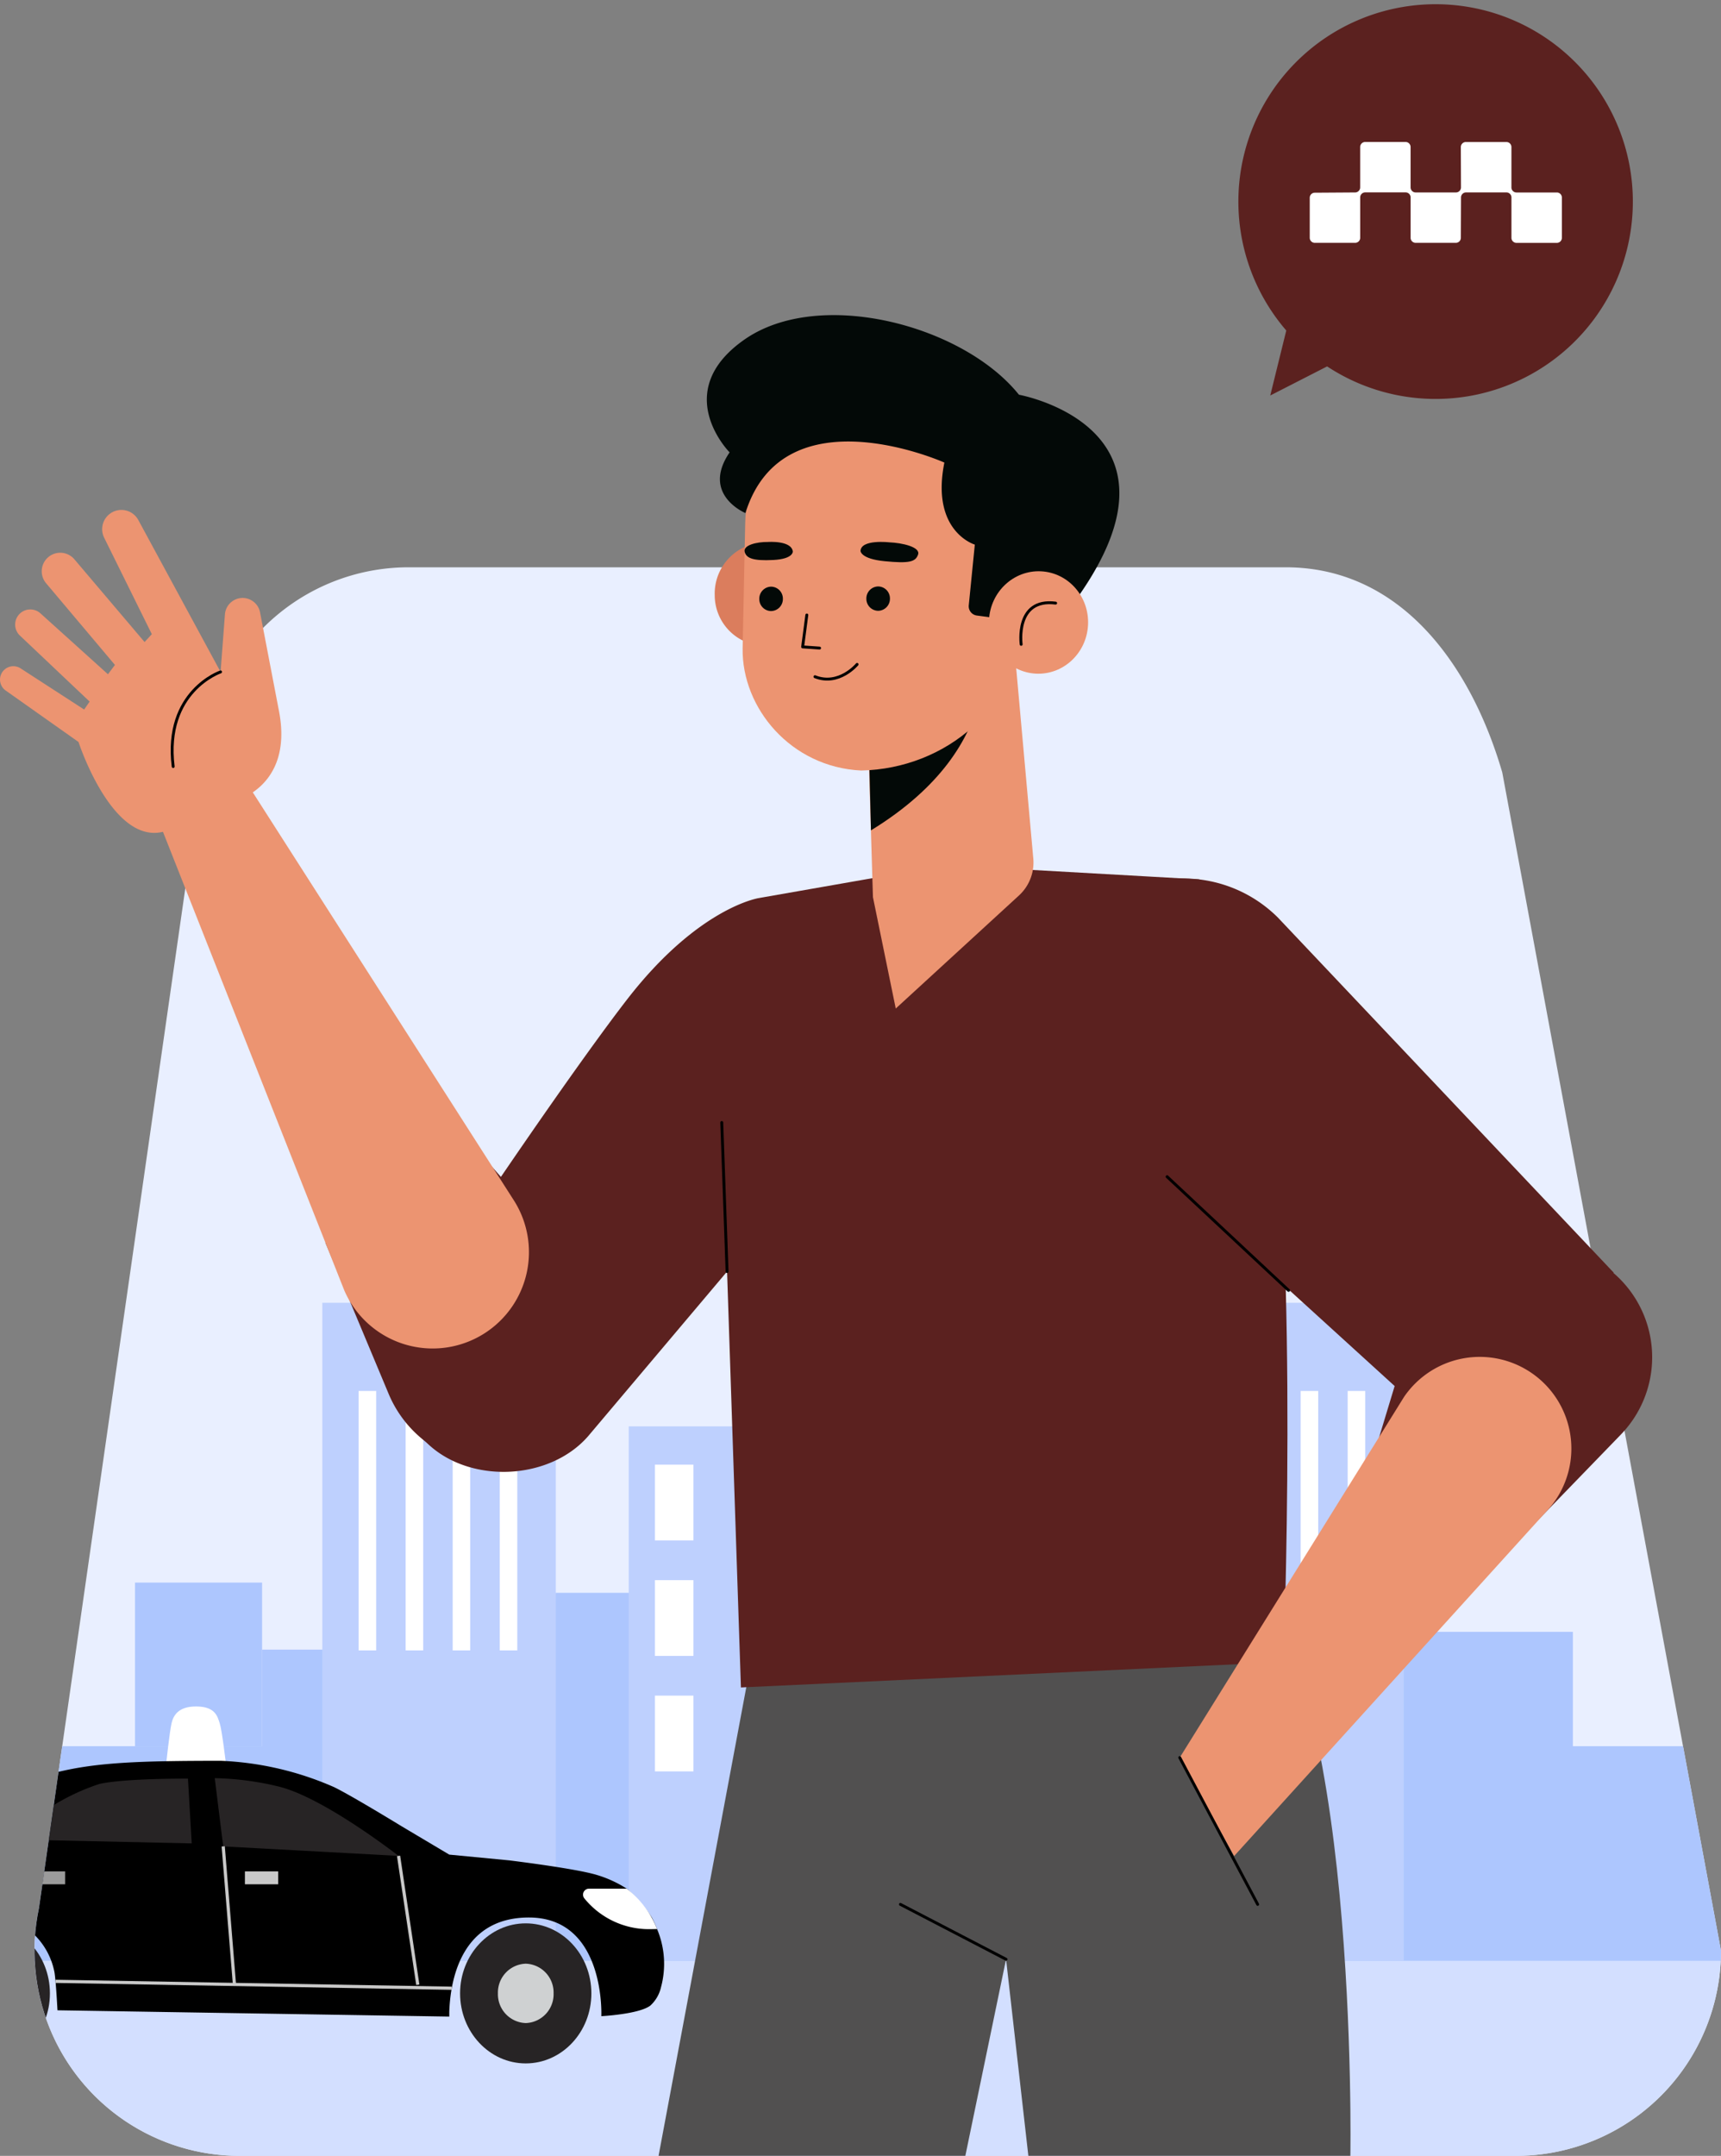 <svg xmlns="http://www.w3.org/2000/svg" xmlns:xlink="http://www.w3.org/1999/xlink" width="268.664" height="336.344" viewBox="0 0 268.664 336.344">
  <rect x="0" y="0" width="268.664" height="336.344" fill="#808080" stroke="none"/>
  <defs>
    <clipPath id="clip-path">
      <path id="Trazado_17040" data-name="Trazado 17040" d="M-79.121-311.871l-26.39,183.819A32.01,32.01,0,0,0-74.2-89.4H125.058a32.009,32.009,0,0,0,32.009-32.009L122.922-305.232c-5.03-17.217-16.128-32.009-33.806-32.009H-47.807A32.01,32.01,0,0,0-79.121-311.871Z" transform="translate(106.218 337.241)" fill="none"/>
    </clipPath>
  </defs>
  <g id="_4_Onboarding_image" data-name="4_Onboarding  image" transform="translate(0 0.503)">
    <g id="Grupo_3707" data-name="Grupo 3707" transform="translate(5.379 88.003)">
      <path id="Trazado_17029" data-name="Trazado 17029" d="M-79.121-311.871l-26.39,183.819A32.01,32.01,0,0,0-74.2-89.4H125.058a32.009,32.009,0,0,0,32.009-32.009L122.922-305.232c-5.03-17.217-16.128-32.009-33.806-32.009H-47.807A32.01,32.01,0,0,0-79.121-311.871Z" transform="translate(106.218 337.241)" fill="#e9efff"/>
      <g id="Grupo_3706" data-name="Grupo 3706">
        <g id="Grupo_3705" data-name="Grupo 3705" clip-path="url(#clip-path)">
          <g id="Grupo_3701" data-name="Grupo 3701" transform="translate(-9.914 114.75)">
            <rect id="Rectángulo_3440" data-name="Rectángulo 3440" width="290.825" height="36.618" transform="translate(0 102.672)" fill="#d3dfff"/>
            <g id="Grupo_3685" data-name="Grupo 3685" transform="translate(0 39.195)">
              <rect id="Rectángulo_3441" data-name="Rectángulo 3441" width="19.837" height="25.525" transform="translate(45.449 14.914)" fill="#adc6fe"/>
              <rect id="Rectángulo_3442" data-name="Rectángulo 3442" width="19.837" height="36.272" transform="translate(167.392)" fill="#adc6fe"/>
              <rect id="Rectángulo_3443" data-name="Rectángulo 3443" width="26.548" height="24.131" transform="translate(223.528 12.141)" fill="#adc6fe"/>
              <rect id="Rectángulo_3444" data-name="Rectángulo 3444" width="19.837" height="25.525" transform="translate(90.367 6.049)" fill="#adc6fe"/>
              <rect id="Rectángulo_3445" data-name="Rectángulo 3445" width="19.836" height="25.525" transform="translate(127.899 19.864)" fill="#adc6fe"/>
              <rect id="Rectángulo_3446" data-name="Rectángulo 3446" width="282.715" height="33.493" transform="translate(0 29.983)" fill="#adc6fe"/>
              <rect id="Rectángulo_3447" data-name="Rectángulo 3447" width="19.836" height="25.525" transform="translate(25.613 4.458)" fill="#adc6fe"/>
            </g>
            <g id="Grupo_3690" data-name="Grupo 3690" transform="translate(102.685 19.276)">
              <rect id="Rectángulo_3448" data-name="Rectángulo 3448" width="30.215" height="83.397" fill="#bed0fe"/>
              <g id="Grupo_3689" data-name="Grupo 3689" transform="translate(4.092 5.973)">
                <g id="Grupo_3686" data-name="Grupo 3686">
                  <rect id="Rectángulo_3449" data-name="Rectángulo 3449" width="6.007" height="11.821" fill="#fff"/>
                  <rect id="Rectángulo_3450" data-name="Rectángulo 3450" width="6.007" height="11.821" transform="translate(15.115)" fill="#fff"/>
                </g>
                <g id="Grupo_3687" data-name="Grupo 3687" transform="translate(0 18.022)">
                  <rect id="Rectángulo_3451" data-name="Rectángulo 3451" width="6.007" height="11.821" fill="#fff"/>
                  <rect id="Rectángulo_3452" data-name="Rectángulo 3452" width="6.007" height="11.821" transform="translate(15.115)" fill="#fff"/>
                </g>
                <g id="Grupo_3688" data-name="Grupo 3688" transform="translate(0 36.043)">
                  <rect id="Rectángulo_3453" data-name="Rectángulo 3453" width="6.007" height="11.821" fill="#fff"/>
                  <rect id="Rectángulo_3454" data-name="Rectángulo 3454" width="6.007" height="11.821" transform="translate(15.115)" fill="#fff"/>
                </g>
              </g>
            </g>
            <g id="Grupo_3694" data-name="Grupo 3694" transform="translate(144.938 29.134)">
              <rect id="Rectángulo_3455" data-name="Rectángulo 3455" width="30.214" height="73.538" transform="translate(0)" fill="#edd8c0"/>
              <g id="Grupo_3693" data-name="Grupo 3693" transform="translate(4.092 14.136)">
                <g id="Grupo_3691" data-name="Grupo 3691">
                  <rect id="Rectángulo_3456" data-name="Rectángulo 3456" width="6.007" height="11.821" fill="#e0cab1"/>
                  <rect id="Rectángulo_3457" data-name="Rectángulo 3457" width="6.007" height="11.821" transform="translate(15.115)" fill="#e0cab1"/>
                </g>
                <g id="Grupo_3692" data-name="Grupo 3692" transform="translate(0 18.022)">
                  <rect id="Rectángulo_3458" data-name="Rectángulo 3458" width="6.007" height="11.821" fill="#e0cab1"/>
                  <rect id="Rectángulo_3459" data-name="Rectángulo 3459" width="6.007" height="11.821" transform="translate(15.115)" fill="#e0cab1"/>
                </g>
              </g>
            </g>
            <g id="Grupo_3697" data-name="Grupo 3697" transform="translate(54.853)">
              <g id="Grupo_3695" data-name="Grupo 3695">
                <rect id="Rectángulo_3460" data-name="Rectángulo 3460" width="36.448" height="102.672" fill="#bed0fe"/>
              </g>
              <g id="Grupo_3696" data-name="Grupo 3696" transform="translate(5.664 13.751)">
                <rect id="Rectángulo_3461" data-name="Rectángulo 3461" width="2.743" height="40.479" fill="#fff"/>
                <rect id="Rectángulo_3462" data-name="Rectángulo 3462" width="2.743" height="40.479" transform="translate(7.342)" fill="#fff"/>
                <rect id="Rectángulo_3463" data-name="Rectángulo 3463" width="2.743" height="40.479" transform="translate(14.685)" fill="#fff"/>
                <rect id="Rectángulo_3464" data-name="Rectángulo 3464" width="2.743" height="40.479" transform="translate(22.027)" fill="#fff"/>
              </g>
            </g>
            <g id="Grupo_3700" data-name="Grupo 3700" transform="translate(187.229)">
              <g id="Grupo_3698" data-name="Grupo 3698" transform="translate(0)">
                <rect id="Rectángulo_3465" data-name="Rectángulo 3465" width="36.448" height="102.672" fill="#bed0fe"/>
              </g>
              <g id="Grupo_3699" data-name="Grupo 3699" transform="translate(5.664 13.751)">
                <rect id="Rectángulo_3466" data-name="Rectángulo 3466" width="2.743" height="40.479" fill="#fff"/>
                <rect id="Rectángulo_3467" data-name="Rectángulo 3467" width="2.743" height="40.479" transform="translate(7.342)" fill="#fff"/>
                <rect id="Rectángulo_3468" data-name="Rectángulo 3468" width="2.743" height="40.479" transform="translate(14.685)" fill="#fff"/>
                <rect id="Rectángulo_3469" data-name="Rectángulo 3469" width="2.743" height="40.479" transform="translate(22.027)" fill="#fff"/>
              </g>
            </g>
          </g>
          <g id="Grupo_4048" data-name="Grupo 4048" transform="translate(-36.045 177.729)">
            <path id="Trazado_17213" data-name="Trazado 17213" d="M-99.1-234.023h9.289s-.59-5.056-.951-6.146c-.344-1.052-.676-2.615-3.693-2.615-2.746,0-3.534,1.382-3.824,2.615S-99.1-234.023-99.1-234.023Z" transform="translate(155.725 242.783)" fill="#fff"/>
            <path id="Trazado_17214" data-name="Trazado 17214" d="M-121.608-224.49h-9.868l1.308-5.4h8.56Z" transform="translate(133.7 252.919)" fill="#ed5933"/>
            <path id="Trazado_17215" data-name="Trazado 17215" d="M1.054-202.71a13.95,13.95,0,0,0-.615-9.08,17.241,17.241,0,0,0-.813-1.8,20.875,20.875,0,0,0-3.925-4.5,18.435,18.435,0,0,0-4.616-2.124c-3.349-1.031-13.772-2.293-13.772-2.293L-32-223.4l-7.387-4.392S-47.25-232.607-50-233.937a48.835,48.835,0,0,0-17.65-4.1c-12.588,0-19.284.243-25.511,1.763-3.5.855-13.6,4.861-13.6,4.861l-11.408,4.252s-7.683-.616-9.691.816c-.736.527-1.563,3.354-1.563,3.354l6.484.139-1.249,4.113-6.174.246-1.02,1.929a12.24,12.24,0,0,0-1.227,7.887c.455,2.493,1.242,5.29,2.559,6.292,1.779,1.354,13.908,2.127,13.908,2.127s-.867-13.495,11.319-13.82A11.125,11.125,0,0,1-93.624-205c.234,1.457.462,5.888.462,5.888l61.15.98h0l.015,0v-.75c.15-4.343,1.538-14.706,12.423-14.706,12,0,11.312,15.393,11.312,15.393s5.9-.3,7.656-1.656A5.529,5.529,0,0,0,1.054-202.71Z" transform="translate(132.8 246.512)"/>
            <path id="Trazado_17216" data-name="Trazado 17216" d="M-85.18-226.376l-.586-10.1s-9.738-.071-13.8.822a33.758,33.758,0,0,0-7.852,3.743A43.317,43.317,0,0,0-113.728-227Z" transform="translate(145.775 247.736)" fill="#272425"/>
            <path id="Trazado_17217" data-name="Trazado 17217" d="M-93.279-225.877-94.6-236.52a45.542,45.542,0,0,1,10.2,1.361c7.071,1.843,18.492,10.762,18.492,10.762Z" transform="translate(158.79 247.706)" fill="#272425"/>
            <line id="Línea_204" data-name="Línea 204" x2="1.742" y2="21.415" transform="translate(65.512 21.827)" fill="none" stroke="#c9c9c9" stroke-miterlimit="10" stroke-width="0.5"/>
            <line id="Línea_205" data-name="Línea 205" x2="61.861" y2="1.075" transform="translate(39.331 42.883)" fill="none" stroke="#c9c9c9" stroke-miterlimit="10" stroke-width="0.5"/>
            <line id="Línea_206" data-name="Línea 206" x2="3.005" y2="20.111" transform="translate(92.885 23.309)" fill="none" stroke="#c9c9c9" stroke-miterlimit="10" stroke-width="0.5"/>
            <line id="Línea_207" data-name="Línea 207" x2="0.653" y2="12.365" transform="translate(32.047 20.736)" fill="none" stroke="#c9c9c9" stroke-miterlimit="10" stroke-width="0.5"/>
            <rect id="Rectángulo_3503" data-name="Rectángulo 3503" width="5.197" height="2.008" transform="translate(35.637 25.73)" fill="#9b9b9b" stroke="rgba(0,0,0,0)" stroke-width="1"/>
            <rect id="Rectángulo_3504" data-name="Rectángulo 3504" width="5.197" height="2.008" transform="translate(68.899 25.73)" fill="#c9c9c9"/>
            <path id="Trazado_17218" data-name="Trazado 17218" d="M-53.569-226.865h-5.943a.929.929,0,0,0-.65,1.532h0a13,13,0,0,0,10.228,4.783l1.1-.021A14.585,14.585,0,0,0-53.569-226.865Z" transform="translate(182.069 255.294)" fill="#fff"/>
            <g id="Grupo_3755" data-name="Grupo 3755" transform="translate(17.962 33.835)">
              <path id="Trazado_17219" data-name="Trazado 17219" d="M-101.613-212.911c0,6.031-4.587,10.925-10.248,10.925s-10.249-4.894-10.249-10.925,4.587-10.927,10.249-10.927S-101.613-218.948-101.613-212.911Z" transform="translate(122.11 223.838)" fill="#272425"/>
              <path id="Trazado_17220" data-name="Trazado 17220" d="M-109.906-215.683a4.5,4.5,0,0,1-4.345,4.633,4.5,4.5,0,0,1-4.345-4.633,4.5,4.5,0,0,1,4.345-4.631A4.5,4.5,0,0,1-109.906-215.683Z" transform="translate(124.5 226.608)" fill="#cfd1d2"/>
            </g>
            <g id="Grupo_3756" data-name="Grupo 3756" transform="translate(102.488 33.835)">
              <path id="Trazado_17221" data-name="Trazado 17221" d="M-51.311-212.911c0,6.031-4.589,10.925-10.248,10.925s-10.248-4.894-10.248-10.925,4.587-10.927,10.248-10.927S-51.311-218.948-51.311-212.911Z" transform="translate(71.808 223.838)" fill="#272425"/>
              <path id="Trazado_17222" data-name="Trazado 17222" d="M-59.6-215.683a4.5,4.5,0,0,1-4.345,4.633,4.5,4.5,0,0,1-4.345-4.633,4.5,4.5,0,0,1,4.345-4.631A4.5,4.5,0,0,1-59.6-215.683Z" transform="translate(74.198 226.608)" fill="#cfd1d2"/>
            </g>
          </g>
        </g>
      </g>
    </g>
    <g id="Grupo_3728" data-name="Grupo 3728" transform="translate(0 0.001)">
      <g id="Grupo_3711" data-name="Grupo 3711" transform="translate(193.28 0)">
        <g id="Grupo_3709" data-name="Grupo 3709" transform="translate(0)">
          <g id="Grupo_3708" data-name="Grupo 3708">
            <path id="Unión_3" data-name="Unión 3" d="M13.9,56.66,5.019,61.2l2.5-10.14a30.791,30.791,0,1,1,6.376,5.6Z" transform="translate(0 0)" fill="#5b211f" stroke="rgba(0,0,0,0)" stroke-miterlimit="10" stroke-width="1"/>
          </g>
        </g>
        <g id="Grupo_3710" data-name="Grupo 3710" transform="translate(11.192 21.646)">
          <path id="Trazado_17042" data-name="Trazado 17042" d="M43.915-365.507v6.3a.787.787,0,0,1-.787.787h-6.3a.787.787,0,0,1-.785-.787v-6.3a.787.787,0,0,0-.787-.787h-6.3a.787.787,0,0,0-.787.784l-.025,6.3a.785.785,0,0,1-.785.784h-6.27a.787.787,0,0,1-.787-.787v-6.3a.787.787,0,0,0-.785-.787h-6.3a.787.787,0,0,0-.787.787h0v6.3a.787.787,0,0,1-.787.787h-6.3a.787.787,0,0,1-.787-.787v-6.249a.788.788,0,0,1,.782-.787l6.306-.041a.786.786,0,0,0,.782-.787v-6.3a.787.787,0,0,1,.787-.787h6.3a.787.787,0,0,1,.785.787v6.3a.787.787,0,0,0,.787.787h6.294a.787.787,0,0,0,.787-.787v0l-.025-6.29a.79.79,0,0,1,.785-.791h6.326a.787.787,0,0,1,.787.787v6.3a.786.786,0,0,0,.785.787h6.3A.787.787,0,0,1,43.915-365.507Z" transform="translate(-4.564 374.164)" fill="#fff" fill-rule="evenodd"/>
        </g>
      </g>
      <g id="Grupo_3727" data-name="Grupo 3727" transform="translate(0 48.656)">
        <g id="Grupo_3712" data-name="Grupo 3712" transform="translate(102.808 186.98)">
          <path id="Trazado_17043" data-name="Trazado 17043" d="M-33.234-255.093l-18.771,100.2H-4.114l6.357-30.667,3.479,30.667h50.27s1.368-78.038-17.6-91.939Z" transform="translate(52.005 255.093)" fill="#515050"/>
          <line id="Línea_200" data-name="Línea 200" x1="16.493" y1="8.568" transform="translate(37.754 60.969)" fill="none" stroke="#000" stroke-linecap="round" stroke-linejoin="round" stroke-width="0.452"/>
        </g>
        <g id="Grupo_3723" data-name="Grupo 3723" transform="translate(0 30.398)">
          <path id="Trazado_17044" data-name="Trazado 17044" d="M-2.231-311.107l30.444,1.718s7.226,1.52,11.027,27.581c4.581,31.418,2.182,94.532,2.182,94.532l-84.691,3.963-3.566-106.981,6.389-16.18,19.061-3.337Z" transform="translate(158.934 367.023)" fill="#5b211f"/>
          <g id="Grupo_3717" data-name="Grupo 3717">
            <path id="Trazado_17045" data-name="Trazado 17045" d="M-18.065-308.529s-9.4,1.4-20.533,15.741c-7.726,9.954-24.276,34.056-33.749,48.822a16.208,16.208,0,0,0,2.989,20.959h0c6.743,5.891,18.7,5.2,24.6-1.542l36.651-43.405Z" transform="translate(136.554 369.078)" fill="#5b211f"/>
            <g id="Grupo_3716" data-name="Grupo 3716">
              <g id="Grupo_3714" data-name="Grupo 3714" transform="translate(24.91 42.944)">
                <path id="Trazado_17046" data-name="Trazado 17046" d="M-61.049-289.091l20.27,23.164A18.209,18.209,0,0,1-42.57-239.75h0a18.21,18.21,0,0,1-28.44-6.772l-9.937-23.739Z" transform="translate(106.832 341.629)" fill="#5b211f"/>
                <g id="Grupo_3713" data-name="Grupo 3713">
                  <path id="Trazado_17047" data-name="Trazado 17047" d="M-81.512-318.325l41.4,64.662a15.032,15.032,0,0,1-4.459,20.822h0a15.031,15.031,0,0,1-21.96-6.707L-95.35-312.389Z" transform="translate(95.35 318.325)" fill="#ec9471"/>
                </g>
              </g>
              <g id="Grupo_3715" data-name="Grupo 3715">
                <path id="Trazado_17048" data-name="Trazado 17048" d="M-72.806-296.733s9.433-2.1,7.158-14.057l-2.967-15.452a2.77,2.77,0,0,0-3.569-2.113h0a2.768,2.768,0,0,0-1.914,2.433l-.678,8.973-12.844-23.7a3,3,0,0,0-4.471-.947h0a3,3,0,0,0-.859,3.709l7.442,15.049-1.134,1.227L-97.6-334.522a2.891,2.891,0,0,0-4.468.072h0a2.89,2.89,0,0,0,.052,3.663l10.747,12.747-1.087,1.456L-102.9-326.09a2.364,2.364,0,0,0-3.393.239h0a2.361,2.361,0,0,0,.189,3.231l10.885,10.3-.855,1.24-9.917-6.423a2.085,2.085,0,0,0-3.082,1.012h0a2.084,2.084,0,0,0,.746,2.442l11.372,8.028s5.251,16.189,13.344,13.975Z" transform="translate(109.211 342.221)" fill="#ec9471"/>
                <path id="Trazado_17049" data-name="Trazado 17049" d="M-86.7-328.159s-8.847,3-7.4,14.76" transform="translate(121.133 353.43)" fill="none" stroke="#000" stroke-linecap="round" stroke-linejoin="round" stroke-width="0.452"/>
              </g>
            </g>
          </g>
          <g id="Grupo_3722" data-name="Grupo 3722" transform="translate(163.826 57.498)">
            <g id="Grupo_3718" data-name="Grupo 3718" transform="translate(0)">
              <path id="Trazado_17050" data-name="Trazado 17050" d="M17.627-304.117,70.038-248.73,39.055-228.115l-50.268-45.738a20.91,20.91,0,0,1-3.123-27.364h0A20.91,20.91,0,0,1,17.627-304.117Z" transform="translate(18.052 310.227)" fill="#5b211f"/>
              <line id="Línea_201" data-name="Línea 201" x2="18.963" y2="17.734" transform="translate(18.369 46.527)" fill="none" stroke="#000" stroke-linecap="round" stroke-linejoin="round" stroke-width="0.452"/>
            </g>
            <g id="Grupo_3721" data-name="Grupo 3721" transform="translate(20.341 57.362)">
              <g id="Grupo_3720" data-name="Grupo 3720">
                <path id="Trazado_17051" data-name="Trazado 17051" d="M10.275-246.647l6.576-21.69c4.175-8.9,18.5-12.546,27.232-8.035h0a17.329,17.329,0,0,1,4.493,27.453l-17.149,17.7Z" transform="translate(20.293 278.309)" fill="#5b211f"/>
                <g id="Grupo_3719" data-name="Grupo 3719" transform="translate(0 17.277)">
                  <path id="Trazado_17052" data-name="Trazado 17052" d="M-6.734-206.179l35.018-56.273A14.3,14.3,0,0,1,48.2-266.179h0a14.3,14.3,0,0,1,2.171,21.74L1.758-190.819Z" transform="translate(6.734 268.695)" fill="#ec9471"/>
                </g>
              </g>
              <line id="Línea_202" data-name="Línea 202" x2="12.167" y2="22.898" transform="translate(0 79.793)" fill="none" stroke="#000" stroke-linecap="round" stroke-linejoin="round" stroke-width="0.452"/>
            </g>
          </g>
          <line id="Línea_203" data-name="Línea 203" x1="0.828" y1="23.247" transform="translate(112.674 95.57)" fill="none" stroke="#000" stroke-linecap="round" stroke-linejoin="round" stroke-width="0.452"/>
        </g>
        <g id="Grupo_3726" data-name="Grupo 3726" transform="translate(110.343)">
          <path id="Trazado_17053" data-name="Trazado 17053" d="M-10.609-328.754l2.768,30.789a6.975,6.975,0,0,1-2.248,5.78l-19.224,17.627-3.56-17.373-1.148-37.588Z" transform="translate(58.805 382.743)" fill="#ec9471"/>
          <path id="Trazado_17054" data-name="Trazado 17054" d="M-16.279-331.277s5.023,16.78-17.114,30.324l-.367-14.94Z" transform="translate(59.014 381.342)" fill="#030907"/>
          <path id="Trazado_17055" data-name="Trazado 17055" d="M-31.493-331.5a7.988,7.988,0,0,1-7.681,8.235,7.9,7.9,0,0,1-7.952-7.9,7.992,7.992,0,0,1,7.681-8.236A7.906,7.906,0,0,1-31.493-331.5Z" transform="translate(48.358 374.866)" fill="#db7d5d"/>
          <path id="Trazado_17056" data-name="Trazado 17056" d="M-26.188-293.068h0c-11-.521-18.653-9.771-18.514-19.062l.4-19.431c.174-11.644,9.263-21.075,20.54-21.314h0c11.543-.246,23.088,9.173,23.289,21.09L-.97-316.647C-1.4-303.016-12.982-293.35-26.188-293.068Z" transform="translate(50.29 364.121)" fill="#ec9471"/>
          <path id="Trazado_17057" data-name="Trazado 17057" d="M-3.623-311.988l-2.043-.275a1.46,1.46,0,0,1-1.256-1.589l.945-9.475s-6.915-2.031-4.753-12.8c0,0-25.1-11.247-31.055,7.877,0,0-6.968-2.875-2.471-9.467,0,0-9.365-9.435,2.306-17.594s34.135-2.293,42.862,8.6c0,0,29.154,5.228,7.942,33.283Z" transform="translate(47.812 359.135)" fill="#030907"/>
          <g id="Grupo_3724" data-name="Grupo 3724" transform="translate(43.643 39.582)">
            <ellipse id="Elipse_471" data-name="Elipse 471" cx="7.993" cy="7.741" rx="7.993" ry="7.741" transform="translate(0 15.966) rotate(-87.102)" fill="#ec9471"/>
            <path id="Trazado_17058" data-name="Trazado 17058" d="M-20.483-327.672s-1-7.248,5.382-6.43" transform="translate(25.909 339.456)" fill="none" stroke="#000" stroke-linecap="round" stroke-linejoin="round" stroke-width="0.452"/>
          </g>
          <g id="Grupo_3725" data-name="Grupo 3725" transform="translate(5.885 35.38)">
            <path id="Trazado_17059" data-name="Trazado 17059" d="M-38.837-333.1l-.653,4.977,2.643.185" transform="translate(48.562 344.508)" fill="none" stroke="#000" stroke-linecap="round" stroke-linejoin="round" stroke-width="0.452"/>
            <path id="Trazado_17060" data-name="Trazado 17060" d="M-29.988-339.38s-4.372-.51-4.475,1.33c0,0-.036,1.247,3.781,1.617s4.822.111,5.208-1.049S-27.932-339.3-29.988-339.38Z" transform="translate(52.569 339.451)" fill="#030907"/>
            <path id="Trazado_17061" data-name="Trazado 17061" d="M-40.874-339.433s3.63-.271,3.871,1.468c0,0,.135,1.177-3.043,1.342s-4.195-.286-4.464-1.24C-44.813-338.946-42.6-339.46-40.874-339.433Z" transform="translate(44.538 339.449)" fill="#030907"/>
            <path id="Trazado_17062" data-name="Trazado 17062" d="M-39.573-333.657a1.875,1.875,0,0,1-1.84,1.9,1.866,1.866,0,0,1-1.842-1.9,1.879,1.879,0,0,1,1.842-1.907A1.867,1.867,0,0,1-39.573-333.657Z" transform="translate(45.56 342.552)" fill="#030907"/>
            <path id="Trazado_17063" data-name="Trazado 17063" d="M-30.273-333.68a1.875,1.875,0,0,1-1.84,1.9,1.868,1.868,0,0,1-1.842-1.9,1.877,1.877,0,0,1,1.842-1.9A1.866,1.866,0,0,1-30.273-333.68Z" transform="translate(52.974 342.534)" fill="#030907"/>
            <path id="Trazado_17064" data-name="Trazado 17064" d="M-31.844-328.812s-2.834,3.409-6.576,1.921" transform="translate(49.414 347.928)" fill="none" stroke="#000" stroke-linecap="round" stroke-linejoin="round" stroke-width="0.452"/>
          </g>
        </g>
      </g>
    </g>
  </g>
</svg>
